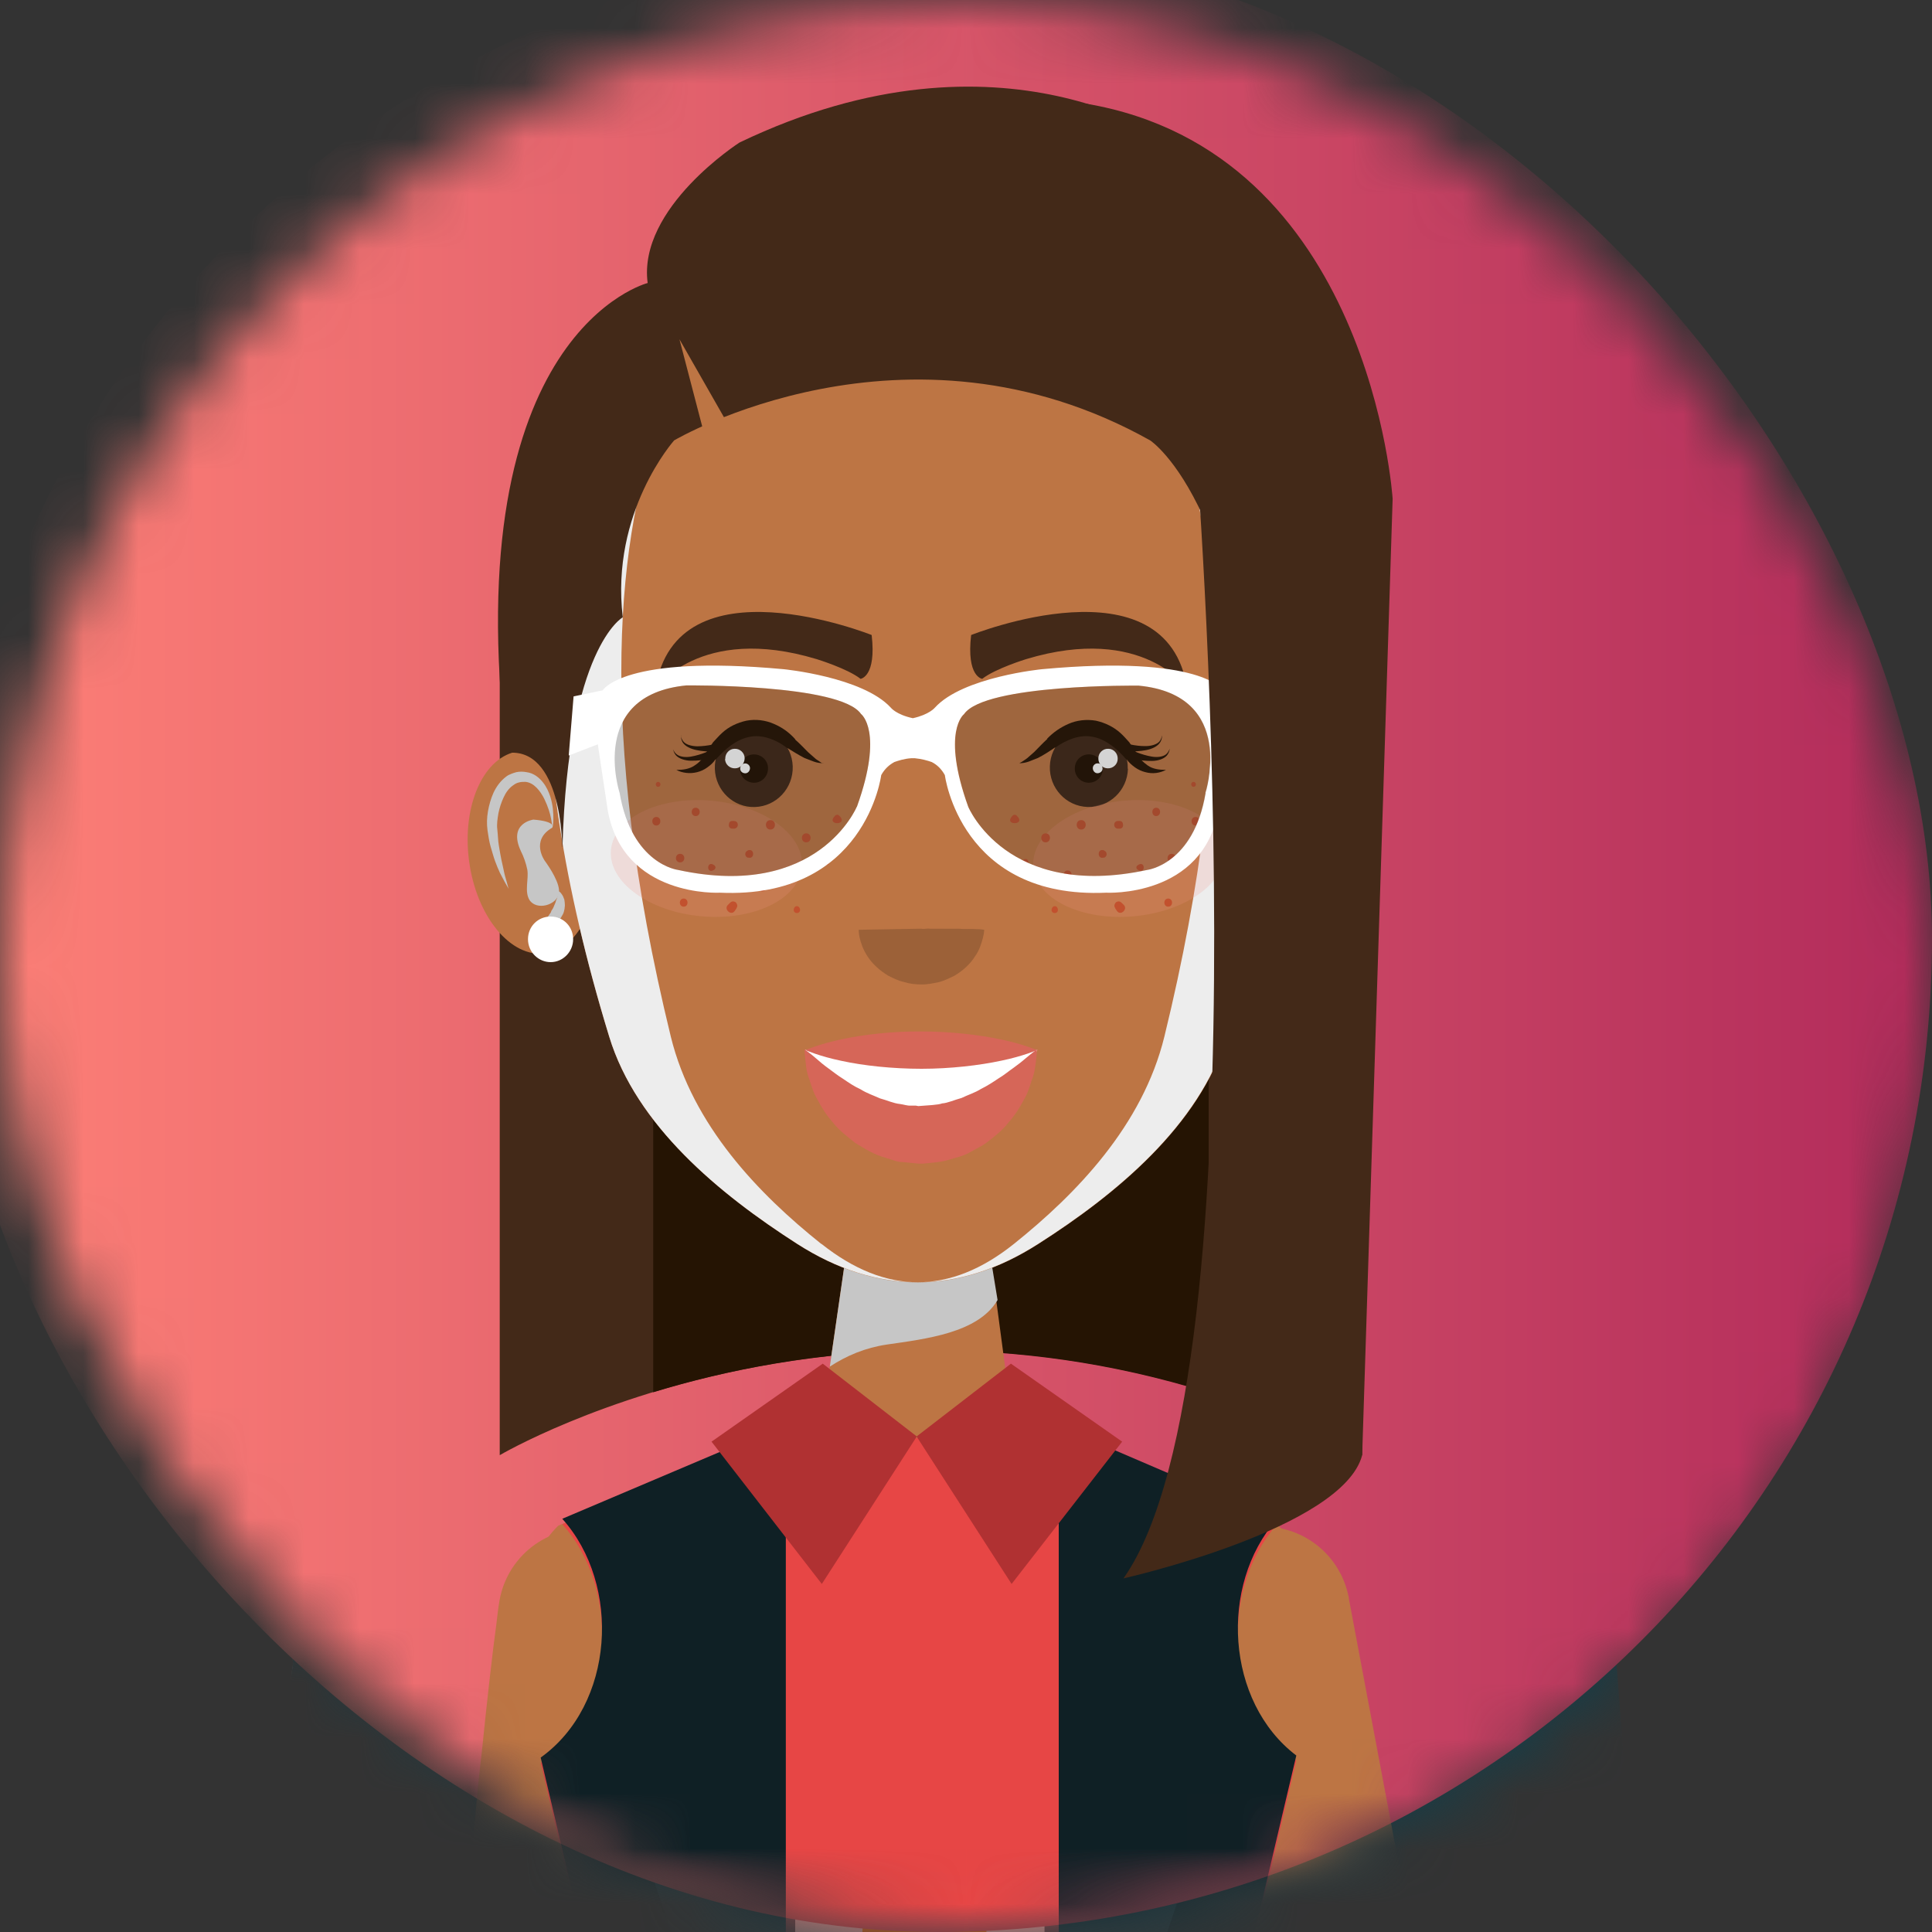 <svg width="35" height="35" viewBox="0 0 35 35" fill="none" xmlns="http://www.w3.org/2000/svg">
<rect x="0" y="0" width="35" height="35" fill="#333333" stroke="none"/>
<mask id="mask0_130_4758" style="mask-type:alpha" maskUnits="userSpaceOnUse" x="0" y="0" width="35" height="35">
<rect width="35" height="35" rx="17.5" fill="#EACE76"/>
</mask>
<defs>
<linearGradient id="paint0_linear_130_4758" x1="-1" y1="17.003" x2="35" y2="17.003" gradientUnits="userSpaceOnUse">
<stop stop-color="#FF8177"/>
<stop offset="1" stop-color="#B22B5B"/>
</linearGradient>
</defs>
<g mask="url(#mask0_130_4758)">
<path d="M18.619 21.256H14.881V24.918H18.619V21.256Z" fill="#FBC88C"/>
<g style="mix-blend-mode:multiply">
<path d="M15.214 23.901C16.235 23.006 17.765 23.249 18.619 22.097V21.256H14.881V24.306C14.971 24.153 15.079 24.018 15.214 23.901Z" fill="#C6C6C6"/>
</g>
<path d="M22.272 13.914C22.137 14.909 22.537 15.781 23.163 15.862C23.788 15.943 24.4 15.21 24.53 14.216C24.66 13.222 24.265 12.349 23.639 12.268C23.014 12.187 22.402 12.92 22.272 13.914Z" fill="#FBC88C"/>
<g style="mix-blend-mode:multiply">
<path d="M23.037 13.617C23.037 13.617 23.041 13.563 23.059 13.469C23.077 13.379 23.118 13.248 23.185 13.109C23.253 12.974 23.37 12.821 23.527 12.812C23.563 12.812 23.608 12.812 23.648 12.826C23.657 12.826 23.698 12.844 23.707 12.848C23.721 12.862 23.738 12.862 23.756 12.88C23.824 12.929 23.878 13.006 23.918 13.091C23.963 13.177 23.99 13.275 24.008 13.37C24.026 13.464 24.04 13.568 24.031 13.653C24.017 13.752 24.017 13.856 24.004 13.941C23.99 14.031 23.977 14.112 23.963 14.189C23.941 14.265 23.927 14.337 23.914 14.405C23.9 14.468 23.878 14.522 23.869 14.567C23.842 14.657 23.828 14.711 23.828 14.711C23.828 14.711 23.855 14.666 23.905 14.58C23.927 14.54 23.959 14.49 23.986 14.427C24.013 14.369 24.044 14.297 24.076 14.22C24.103 14.144 24.13 14.054 24.157 13.959C24.184 13.865 24.197 13.77 24.211 13.671C24.229 13.559 24.224 13.446 24.206 13.334C24.184 13.222 24.157 13.109 24.103 13.001C24.053 12.893 23.977 12.79 23.869 12.713C23.846 12.695 23.811 12.677 23.774 12.664C23.738 12.65 23.73 12.65 23.689 12.637C23.626 12.628 23.563 12.623 23.505 12.637C23.379 12.655 23.275 12.736 23.212 12.817C23.145 12.898 23.109 12.988 23.082 13.069C23.028 13.23 23.023 13.37 23.023 13.469C23.023 13.568 23.037 13.617 23.037 13.617Z" fill="#C6C6C6"/>
</g>
<g style="mix-blend-mode:multiply">
<path d="M23.037 13.617C23.037 13.617 22.974 13.514 23.378 13.478C23.378 13.478 23.837 13.537 23.599 14.036C23.549 14.144 23.505 14.252 23.486 14.369C23.459 14.535 23.545 14.756 23.446 14.904C23.316 15.098 22.951 14.994 22.915 14.778C22.888 14.612 23.082 14.324 23.167 14.207C23.167 14.207 23.437 13.842 23.037 13.613V13.617Z" fill="#C6C6C6"/>
</g>
<g style="mix-blend-mode:multiply">
<path d="M22.915 14.765C22.915 14.765 22.902 14.774 22.888 14.792C22.87 14.81 22.848 14.841 22.834 14.886C22.825 14.909 22.821 14.931 22.816 14.958C22.816 14.985 22.807 15.012 22.816 15.039C22.816 15.066 22.825 15.098 22.83 15.129C22.839 15.156 22.857 15.183 22.87 15.21C22.888 15.237 22.897 15.264 22.92 15.282C22.942 15.305 22.965 15.322 22.983 15.341C23.023 15.381 23.068 15.399 23.113 15.408C23.194 15.435 23.253 15.435 23.253 15.435C23.253 15.435 23.226 15.377 23.181 15.318C23.167 15.3 23.158 15.287 23.145 15.273C23.136 15.255 23.127 15.237 23.113 15.219C23.1 15.201 23.091 15.183 23.077 15.169C23.064 15.152 23.059 15.133 23.046 15.116C23.019 15.08 23.005 15.044 22.992 15.008C22.983 14.99 22.978 14.972 22.969 14.954C22.969 14.936 22.956 14.918 22.951 14.9C22.933 14.832 22.92 14.769 22.92 14.769L22.915 14.765Z" fill="#C6C6C6"/>
</g>
<path d="M11.228 13.914C11.358 14.909 10.963 15.781 10.337 15.862C9.716 15.943 9.1 15.21 8.97 14.216C8.839 13.222 9.235 12.349 9.86 12.268C10.486 12.187 11.098 12.92 11.228 13.914Z" fill="#FBC88C"/>
<g style="mix-blend-mode:multiply">
<path d="M10.463 13.617C10.463 13.617 10.463 13.563 10.441 13.469C10.423 13.379 10.382 13.248 10.315 13.109C10.247 12.974 10.13 12.821 9.973 12.812C9.937 12.812 9.892 12.812 9.851 12.826C9.842 12.826 9.802 12.844 9.788 12.848C9.775 12.862 9.761 12.862 9.743 12.88C9.676 12.929 9.617 13.006 9.581 13.091C9.541 13.177 9.509 13.275 9.491 13.37C9.473 13.464 9.46 13.568 9.469 13.653C9.478 13.752 9.478 13.856 9.496 13.941C9.509 14.031 9.527 14.112 9.541 14.189C9.559 14.265 9.577 14.337 9.59 14.405C9.604 14.468 9.622 14.522 9.635 14.567C9.658 14.657 9.671 14.711 9.671 14.711C9.671 14.711 9.644 14.666 9.595 14.58C9.572 14.54 9.541 14.49 9.514 14.427C9.487 14.369 9.455 14.297 9.424 14.22C9.393 14.144 9.37 14.054 9.343 13.959C9.316 13.865 9.307 13.77 9.289 13.671C9.271 13.559 9.276 13.446 9.294 13.334C9.312 13.222 9.343 13.109 9.397 13.001C9.446 12.893 9.523 12.79 9.631 12.713C9.653 12.695 9.689 12.677 9.721 12.664C9.757 12.65 9.766 12.65 9.806 12.637C9.869 12.628 9.932 12.623 9.995 12.637C10.121 12.655 10.225 12.736 10.288 12.817C10.355 12.898 10.391 12.988 10.418 13.069C10.472 13.23 10.472 13.37 10.472 13.469C10.472 13.568 10.459 13.617 10.459 13.617H10.463Z" fill="#C6C6C6"/>
</g>
<g style="mix-blend-mode:multiply">
<path d="M10.463 13.617C10.463 13.617 10.53 13.514 10.121 13.478C10.121 13.478 9.662 13.537 9.896 14.036C9.95 14.144 9.991 14.252 10.013 14.369C10.044 14.535 9.955 14.756 10.053 14.904C10.184 15.098 10.548 14.994 10.584 14.778C10.611 14.612 10.418 14.324 10.332 14.207C10.332 14.207 10.062 13.842 10.463 13.613V13.617Z" fill="#C6C6C6"/>
</g>
<g style="mix-blend-mode:multiply">
<path d="M10.585 14.765C10.585 14.765 10.598 14.774 10.616 14.792C10.634 14.81 10.656 14.841 10.67 14.886C10.683 14.909 10.683 14.931 10.688 14.958C10.688 14.985 10.697 15.012 10.688 15.039C10.683 15.066 10.679 15.098 10.67 15.129C10.661 15.156 10.643 15.183 10.63 15.21C10.611 15.237 10.602 15.264 10.58 15.282C10.562 15.305 10.535 15.322 10.517 15.341C10.476 15.381 10.431 15.399 10.386 15.408C10.306 15.435 10.247 15.435 10.247 15.435C10.247 15.435 10.274 15.377 10.319 15.318C10.328 15.3 10.341 15.287 10.355 15.273C10.364 15.255 10.373 15.237 10.386 15.219C10.4 15.201 10.409 15.183 10.422 15.169C10.441 15.152 10.441 15.133 10.454 15.116C10.481 15.08 10.495 15.044 10.508 15.008C10.517 14.99 10.526 14.972 10.53 14.954C10.53 14.936 10.549 14.918 10.549 14.9C10.571 14.832 10.58 14.769 10.58 14.769L10.585 14.765Z" fill="#C6C6C6"/>
</g>
<path d="M16.77 2.672C16.77 2.672 16.752 2.672 16.748 2.672C16.739 2.672 16.734 2.672 16.725 2.672C15.232 2.758 8.713 3.693 10.274 13.734L10.657 17.936C10.657 17.936 10.99 18.881 12.159 19.767C12.159 19.767 14.175 21.463 15.866 22.214C15.866 22.214 16.235 22.322 16.734 22.502V22.52C16.734 22.52 16.748 22.516 16.757 22.511C16.766 22.511 16.77 22.516 16.779 22.52V22.502C17.279 22.322 17.643 22.214 17.643 22.214C19.335 21.463 21.346 19.767 21.346 19.767C22.515 18.876 22.569 17.931 22.569 17.931L23.226 13.73C24.782 3.684 18.264 2.753 16.77 2.672Z" fill="#FBC88C"/>
<g style="mix-blend-mode:multiply">
<path d="M16.735 22.516V22.502C16.325 22.322 16.024 22.214 16.024 22.214C14.638 21.463 12.987 19.767 12.987 19.767C12.029 18.876 11.755 17.931 11.755 17.931L11.44 13.73C10.162 3.689 15.506 2.753 16.73 2.672C15.236 2.758 8.718 3.693 10.279 13.734L10.661 17.936C10.661 17.936 10.994 18.881 12.164 19.767C12.164 19.767 14.179 21.463 15.871 22.214C15.871 22.214 16.24 22.322 16.739 22.502V22.52L16.735 22.516Z" fill="#EDEDED"/>
<path d="M16.77 2.672C17.994 2.758 23.338 3.689 22.065 13.73L21.525 17.932C21.525 17.932 21.48 18.876 20.522 19.767C20.522 19.767 18.871 21.463 17.486 22.214C17.486 22.214 17.184 22.322 16.775 22.502V22.516V22.498C17.274 22.318 17.639 22.21 17.639 22.21C19.33 21.459 21.341 19.762 21.341 19.762C22.511 18.872 22.565 17.927 22.565 17.927L23.221 13.725C24.778 3.68 18.259 2.749 16.766 2.668L16.77 2.672Z" fill="#EDEDED"/>
</g>
<path d="M9.433 35.976H24.067L25.021 29.268C25.511 27.221 23.919 26.232 23.919 26.232L18.462 24.063H15.043L9.586 26.232C9.586 26.232 7.998 27.221 8.484 29.268L9.437 35.976H9.433Z" fill="#FBC88C"/>
<path d="M8.763 35.976H24.719L25.016 29.268C25.506 27.221 23.914 26.232 23.914 26.232L18.61 24.122L16.721 24.895L14.885 24.117L9.577 26.232C9.577 26.232 7.989 27.221 8.475 29.268L8.754 35.976H8.763Z" fill="white"/>
<path d="M4.458 35.975H9.163C9.541 33.632 10.315 28.148 9.586 26.245L6.284 27.644C5.182 28.319 5.308 30.15 5.308 30.15L4.453 35.975H4.458Z" fill="#AFDFF9"/>
<path d="M29.546 35.976L27.976 29.583C27.976 29.583 27.855 27.955 26.591 27.343L23.811 26.205C23.082 28.108 23.86 33.623 24.242 35.976H29.546Z" fill="#AFDFF9"/>
<path d="M22.677 3.869C24.742 6.748 23.811 12.299 23.811 12.299L23.343 13.608L23.176 14.783H22.852C22.852 14.783 23.487 10.918 22.25 9.785C22.25 9.785 22.151 6.505 20.702 6.267C20.702 6.267 18.111 5.862 16.721 6.024C15.79 6.01 14.436 5.97 12.874 6.456C11.507 6.847 11.268 9.785 11.268 9.785C10.031 10.918 10.666 14.783 10.666 14.783H10.342L10.171 13.608L9.703 12.421C9.703 12.421 9.069 6.748 10.931 4.008C10.931 4.008 12.173 2.015 16.208 1.894C16.208 1.894 19.753 2.263 18.471 0C18.471 0 20.491 0.369 20.491 2.078C20.491 2.078 21.836 2.078 21.593 0.49C21.593 0.49 23.82 2.056 22.677 3.869Z" fill="#432918"/>
<path d="M16.721 6.028C16.685 6.033 16.721 6.028 16.721 6.028V6.028Z" fill="#432918"/>
<path d="M4.458 35.975H9.163C9.541 33.632 10.315 28.148 9.586 26.245L6.284 27.644C5.182 28.319 5.308 30.15 5.308 30.15L4.453 35.975H4.458Z" fill="#163D47"/>
<path d="M29.726 35.975L29.294 30.262C29.294 30.262 29.173 28.319 27.909 27.707L23.806 26.209C23.077 28.112 23.855 33.627 24.238 35.98H29.722L29.726 35.975Z" fill="#163D47"/>
<path d="M17.922 35.975L17.467 27.347H16.019L15.573 35.975H17.922Z" fill="#F39200"/>
<path d="M15.16 25.026H18.34L17.485 27.347H16.019L15.16 25.026Z" fill="#B16D00"/>
<path d="M19.965 17.14C21.494 16.937 22.187 15.714 22.848 14.738H23.186L22.574 17.936C22.574 17.936 22.52 18.881 21.35 19.771C21.35 19.771 19.339 21.468 17.648 22.219C17.648 22.219 17.279 22.327 16.784 22.507V22.525C16.784 22.525 16.77 22.52 16.761 22.516C16.752 22.516 16.748 22.52 16.739 22.525V22.507C16.24 22.327 15.871 22.219 15.871 22.219C14.179 21.468 12.164 19.771 12.164 19.771C10.994 18.881 10.661 17.941 10.661 17.941L10.337 14.742H10.657C10.981 15.291 12.546 17.063 13.783 17.108C13.783 17.108 15.767 17.023 16.824 17.797C16.824 17.797 17.783 17.081 19.965 17.144V17.14Z" fill="#432918"/>
<path d="M15.776 16.191C15.776 16.191 15.808 16.191 15.862 16.204C15.915 16.218 15.996 16.213 16.087 16.222C16.181 16.231 16.284 16.254 16.401 16.249C16.518 16.249 16.644 16.249 16.766 16.249C16.892 16.263 17.013 16.263 17.13 16.249C17.247 16.24 17.355 16.231 17.45 16.222C17.639 16.213 17.765 16.213 17.765 16.213L17.787 16.317C17.787 16.317 17.787 16.335 17.773 16.366C17.765 16.398 17.756 16.456 17.733 16.506C17.692 16.613 17.634 16.753 17.54 16.875C17.45 17.009 17.333 17.122 17.198 17.203C17.13 17.243 17.058 17.284 16.986 17.302C16.91 17.32 16.833 17.324 16.757 17.324C16.68 17.32 16.604 17.315 16.527 17.293C16.451 17.275 16.379 17.243 16.311 17.212C16.177 17.14 16.037 17.014 15.951 16.879C15.857 16.758 15.803 16.613 15.776 16.501C15.758 16.452 15.754 16.389 15.745 16.357C15.74 16.321 15.736 16.303 15.736 16.303L15.763 16.2L15.776 16.191Z" fill="#D7AD7A"/>
<path d="M19.964 12.938C19.964 13.285 19.686 13.559 19.339 13.559C18.993 13.559 18.718 13.28 18.718 12.938C18.718 12.596 18.997 12.317 19.339 12.317C19.681 12.317 19.964 12.596 19.964 12.938Z" fill="#502A0C"/>
<path d="M19.627 12.938C19.627 13.096 19.501 13.226 19.339 13.226C19.177 13.226 19.052 13.096 19.052 12.938C19.052 12.781 19.182 12.65 19.339 12.65C19.497 12.65 19.627 12.781 19.627 12.938Z" fill="#281000"/>
<path d="M19.852 12.767C19.852 12.893 19.749 12.992 19.627 12.992C19.506 12.992 19.402 12.889 19.402 12.767C19.402 12.646 19.501 12.542 19.627 12.542C19.753 12.542 19.852 12.641 19.852 12.767Z" fill="white"/>
<path d="M19.393 12.614C19.393 12.691 19.335 12.749 19.258 12.749C19.182 12.749 19.123 12.691 19.123 12.614C19.123 12.538 19.182 12.479 19.258 12.479C19.335 12.479 19.393 12.538 19.393 12.614Z" fill="white"/>
<path d="M17.976 10.716C17.976 10.716 21.197 10.185 21.48 11.737C21.48 11.737 20.626 11.368 19.402 11.409L17.854 11.489C17.854 11.489 17.692 10.959 17.976 10.716Z" fill="#432918"/>
<path d="M13.54 12.938C13.54 13.285 13.819 13.559 14.161 13.559C14.503 13.559 14.786 13.28 14.786 12.938C14.786 12.596 14.508 12.317 14.161 12.317C13.815 12.317 13.54 12.596 13.54 12.938Z" fill="#502A0C"/>
<path d="M13.878 12.938C13.878 13.096 14.008 13.226 14.166 13.226C14.323 13.226 14.454 13.096 14.454 12.938C14.454 12.781 14.323 12.65 14.166 12.65C14.008 12.65 13.878 12.781 13.878 12.938Z" fill="#281000"/>
<path d="M13.648 12.767C13.648 12.893 13.747 12.992 13.873 12.992C13.999 12.992 14.098 12.889 14.098 12.767C14.098 12.646 13.999 12.542 13.873 12.542C13.747 12.542 13.648 12.641 13.648 12.767Z" fill="white"/>
<path d="M14.107 12.614C14.107 12.691 14.165 12.749 14.242 12.749C14.318 12.749 14.377 12.691 14.377 12.614C14.377 12.538 14.318 12.479 14.242 12.479C14.165 12.479 14.107 12.538 14.107 12.614Z" fill="white"/>
<path d="M15.524 10.716C15.524 10.716 12.303 10.185 12.02 11.737C12.02 11.737 12.874 11.368 14.098 11.409L15.65 11.489C15.65 11.489 15.812 10.959 15.529 10.716H15.524Z" fill="#432918"/>
<path d="M18.759 18.291C16.752 18.409 16.069 18.291 14.751 18.319C14.751 18.319 16.474 20.712 18.759 18.291Z" fill="white"/>
<path d="M18.642 18.332L17.76 18.418C17.427 18.458 17.09 18.462 16.752 18.485C16.415 18.503 16.082 18.503 15.745 18.512L14.75 18.552L14.939 18.179C14.989 18.238 15.056 18.305 15.119 18.368C15.182 18.431 15.254 18.489 15.322 18.543C15.461 18.651 15.614 18.75 15.772 18.827C15.925 18.908 16.087 18.966 16.248 19.007C16.41 19.047 16.572 19.074 16.739 19.074C17.072 19.088 17.414 18.998 17.751 18.849C17.918 18.777 18.084 18.683 18.25 18.588C18.385 18.512 18.516 18.418 18.646 18.332H18.642ZM18.777 18.309C18.673 18.48 18.547 18.638 18.417 18.795C18.277 18.944 18.129 19.088 17.958 19.209C17.62 19.457 17.207 19.632 16.757 19.668C16.532 19.682 16.307 19.664 16.091 19.605C15.875 19.547 15.673 19.452 15.488 19.34C15.304 19.223 15.137 19.088 14.984 18.944C14.908 18.872 14.836 18.795 14.764 18.714C14.692 18.633 14.629 18.557 14.562 18.458L14.548 18.44C14.476 18.337 14.503 18.192 14.607 18.121C14.651 18.089 14.701 18.08 14.746 18.08L15.758 18.13C16.091 18.152 16.428 18.179 16.757 18.192C17.09 18.21 17.418 18.242 17.756 18.242L18.759 18.26C18.759 18.26 18.79 18.273 18.786 18.291C18.786 18.296 18.786 18.3 18.786 18.305L18.777 18.309Z" fill="#D7AD7A"/>
<path d="M16.145 19.862C16.145 19.862 16.752 20.041 17.36 19.862C17.36 19.862 16.725 20.617 16.145 19.862Z" fill="#D7AD7A"/>
<path d="M8.493 35.975H14.404V24.32L9.586 26.232C9.586 26.232 7.998 27.221 8.484 29.268L8.493 35.975Z" fill="#163D47"/>
<path d="M25.012 35.975L25.021 29.268C25.511 27.221 23.919 26.232 23.919 26.232L18.925 24.248V35.971H25.007L25.012 35.975Z" fill="#163D47"/>
<path d="M11.588 33.303L12.488 35.975H14.4V24.32L9.262 26.151L13.117 31.895L11.588 33.303Z" fill="#22515E"/>
<path d="M20.819 35.975L21.741 33.231L20.212 31.828L24.062 26.078L18.925 24.252V35.975H20.819Z" fill="#22515E"/>
<path d="M16.757 24.9L18.619 23.474L20.819 25.003L18.637 27.784L16.757 24.9Z" fill="#D6EEFD"/>
<path d="M16.726 24.9L14.858 23.474L12.659 25.003L14.845 27.784L16.726 24.9Z" fill="#D6EEFD"/>
<rect x="-1" y="-1" width="36" height="36" rx="18" fill="url(#paint0_linear_130_4758)"/>
<mask id="mask1_130_4758" style="mask-type:alpha" maskUnits="userSpaceOnUse" x="-1" y="-1" width="36" height="36">
<rect x="-1" y="-1" width="36" height="36" rx="18" fill="#EACE76"/>
</mask>
<g mask="url(#mask1_130_4758)">
<path d="M24.677 26.362V10.931H9.053V26.362C9.053 26.362 16.291 22.082 24.677 26.362Z" fill="#432918"/>
<path d="M16.742 24.464C16.782 24.464 16.827 24.464 16.867 24.464C18.41 24.464 20.107 24.672 21.896 25.23V10.931H11.834V25.222C13.127 24.827 14.808 24.481 16.742 24.464Z" fill="#251403"/>
<path d="M22.65 35H25.571L24.435 28.956V28.936C24.427 28.916 24.423 28.891 24.419 28.871C24.217 28.024 23.375 27.498 22.533 27.702C21.695 27.906 21.175 28.757 21.376 29.604L22.65 35Z" fill="#BD7544"/>
<path d="M11.415 35C11.463 34.653 11.507 34.315 11.547 33.994C11.902 31.285 12.136 29.481 12.136 29.481C12.249 28.614 11.644 27.823 10.79 27.709C9.932 27.596 9.15 28.206 9.037 29.07L9.029 29.123C9.029 29.123 9.013 29.237 8.989 29.448C8.96 29.66 8.92 29.97 8.876 30.365C8.831 30.76 8.779 31.241 8.723 31.79C8.654 32.34 8.606 32.963 8.545 33.643C8.505 34.071 8.469 34.523 8.428 34.991H11.415V35Z" fill="#BD7544"/>
<path d="M18.483 26.822H14.731L15.324 22.741H17.939L18.483 26.822Z" fill="#BD7544"/>
<g style="mix-blend-mode:multiply">
<path d="M16.065 24.358C16.766 24.256 17.721 24.15 18.072 23.551L17.939 22.741H15.324L15.033 24.757C15.34 24.557 15.678 24.415 16.065 24.358Z" fill="#C6C6C6"/>
</g>
<path d="M10.52 35H22.759L23.5 31.848C24.544 28.806 23.158 27.637 23.158 27.637L18.378 25.621H14.896L10.117 27.637C10.117 27.637 8.735 28.806 9.779 31.848L10.52 35Z" fill="#BD7544"/>
<path d="M22.755 35L23.484 31.896C22.203 30.923 22.086 28.809 23.125 27.628L18.862 25.796L16.621 26.052L14.344 25.849L10.186 27.612C11.261 28.809 11.133 30.98 9.795 31.937L10.516 35.004H22.759L22.755 35Z" fill="#E74645"/>
<path d="M22.606 15.288C22.473 16.298 22.876 17.186 23.504 17.271C24.133 17.357 24.754 16.603 24.883 15.593C25.015 14.583 24.613 13.695 23.984 13.61C23.355 13.524 22.739 14.278 22.606 15.288Z" fill="#BD7544"/>
<g style="mix-blend-mode:multiply">
<path d="M23.375 14.986C23.375 14.986 23.38 14.929 23.4 14.836C23.416 14.742 23.46 14.612 23.525 14.469C23.593 14.335 23.71 14.176 23.867 14.164C23.907 14.164 23.948 14.164 23.988 14.176C23.996 14.176 24.036 14.192 24.049 14.2C24.061 14.213 24.077 14.217 24.093 14.233C24.161 14.282 24.218 14.359 24.258 14.449C24.302 14.534 24.331 14.636 24.351 14.734C24.367 14.832 24.383 14.934 24.375 15.023C24.363 15.125 24.363 15.227 24.347 15.316C24.331 15.406 24.319 15.492 24.306 15.569C24.286 15.65 24.27 15.724 24.258 15.789C24.246 15.854 24.226 15.911 24.214 15.956C24.189 16.049 24.173 16.102 24.173 16.102C24.173 16.102 24.202 16.053 24.25 15.968C24.27 15.923 24.302 15.874 24.331 15.813C24.359 15.752 24.387 15.679 24.419 15.601C24.447 15.524 24.472 15.43 24.5 15.337C24.528 15.239 24.54 15.145 24.556 15.043C24.572 14.925 24.568 14.815 24.548 14.697C24.528 14.583 24.496 14.469 24.447 14.359C24.395 14.249 24.319 14.143 24.214 14.066C24.189 14.046 24.153 14.029 24.121 14.017C24.085 14.005 24.077 14.001 24.032 13.989C23.972 13.976 23.907 13.976 23.843 13.989C23.714 14.005 23.613 14.091 23.549 14.172C23.48 14.258 23.444 14.347 23.416 14.428C23.363 14.595 23.359 14.738 23.359 14.836C23.359 14.934 23.375 14.991 23.375 14.991V14.986Z" fill="#C6C6C6"/>
</g>
<g style="mix-blend-mode:multiply">
<path d="M23.375 14.986C23.375 14.986 23.311 14.88 23.722 14.848C23.722 14.848 24.185 14.909 23.948 15.418C23.895 15.524 23.855 15.638 23.831 15.756C23.799 15.927 23.887 16.151 23.786 16.306C23.657 16.501 23.291 16.399 23.255 16.179C23.226 16.012 23.42 15.719 23.508 15.597C23.508 15.597 23.778 15.226 23.375 14.994V14.986Z" fill="#C6C6C6"/>
</g>
<g style="mix-blend-mode:multiply">
<path d="M23.254 16.151C23.254 16.151 23.242 16.159 23.226 16.179C23.206 16.2 23.186 16.232 23.174 16.273C23.162 16.293 23.162 16.318 23.158 16.346C23.154 16.375 23.15 16.403 23.158 16.432C23.162 16.46 23.166 16.493 23.174 16.521C23.182 16.55 23.198 16.578 23.21 16.603C23.226 16.627 23.238 16.66 23.262 16.676C23.283 16.697 23.307 16.717 23.327 16.733C23.371 16.774 23.416 16.794 23.456 16.802C23.541 16.831 23.597 16.827 23.597 16.827C23.597 16.827 23.569 16.766 23.524 16.705C23.512 16.688 23.5 16.672 23.484 16.66C23.472 16.64 23.464 16.619 23.452 16.603C23.44 16.587 23.428 16.566 23.416 16.55C23.399 16.534 23.395 16.513 23.383 16.493C23.359 16.46 23.343 16.42 23.327 16.383C23.319 16.367 23.311 16.346 23.307 16.33C23.307 16.314 23.291 16.293 23.291 16.277C23.271 16.208 23.259 16.147 23.259 16.147L23.254 16.151Z" fill="#C6C6C6"/>
</g>
<path d="M10.778 15.288C10.911 16.298 10.508 17.186 9.88 17.271C9.251 17.357 8.63 16.603 8.497 15.593C8.364 14.583 8.767 13.695 9.396 13.61C10.025 13.524 10.641 14.278 10.774 15.288H10.778Z" fill="#BD7544"/>
<g style="mix-blend-mode:multiply">
<path d="M10.008 14.986C10.008 14.986 10 14.929 9.984 14.836C9.968 14.742 9.928 14.612 9.859 14.469C9.791 14.335 9.674 14.176 9.517 14.164C9.476 14.164 9.436 14.164 9.396 14.176C9.388 14.176 9.348 14.192 9.335 14.2C9.319 14.213 9.307 14.217 9.287 14.233C9.219 14.282 9.162 14.359 9.122 14.449C9.082 14.534 9.049 14.636 9.029 14.734C9.013 14.832 8.997 14.934 9.009 15.023C9.021 15.125 9.021 15.227 9.037 15.316C9.053 15.406 9.065 15.492 9.082 15.569C9.102 15.65 9.114 15.724 9.13 15.789C9.142 15.854 9.162 15.911 9.174 15.956C9.198 16.049 9.215 16.102 9.215 16.102C9.215 16.102 9.186 16.053 9.138 15.968C9.118 15.923 9.086 15.874 9.057 15.813C9.029 15.752 8.997 15.679 8.969 15.601C8.941 15.524 8.916 15.43 8.888 15.337C8.86 15.239 8.848 15.145 8.832 15.043C8.816 14.925 8.82 14.815 8.84 14.697C8.86 14.583 8.892 14.469 8.941 14.359C8.993 14.249 9.069 14.143 9.174 14.066C9.198 14.046 9.235 14.029 9.267 14.017C9.299 14.005 9.311 14.001 9.352 13.989C9.412 13.976 9.476 13.976 9.541 13.989C9.67 14.005 9.771 14.091 9.835 14.172C9.904 14.258 9.94 14.347 9.968 14.428C10.021 14.595 10.025 14.738 10.025 14.836C10.025 14.934 10.008 14.991 10.008 14.991V14.986Z" fill="#C6C6C6"/>
</g>
<g style="mix-blend-mode:multiply">
<path d="M10.008 14.986C10.008 14.986 10.073 14.88 9.662 14.848C9.662 14.848 9.198 14.909 9.436 15.418C9.489 15.524 9.529 15.638 9.553 15.756C9.581 15.927 9.497 16.151 9.593 16.306C9.722 16.501 10.093 16.399 10.125 16.179C10.154 16.012 9.96 15.719 9.871 15.597C9.871 15.597 9.601 15.226 10.005 14.994L10.008 14.986Z" fill="#C6C6C6"/>
</g>
<g style="mix-blend-mode:multiply">
<path d="M10.129 16.151C10.129 16.151 10.146 16.159 10.162 16.179C10.178 16.2 10.202 16.232 10.214 16.273C10.226 16.293 10.226 16.318 10.23 16.346C10.23 16.375 10.238 16.403 10.23 16.432C10.23 16.46 10.222 16.493 10.214 16.521C10.206 16.55 10.19 16.578 10.174 16.603C10.158 16.627 10.146 16.66 10.121 16.676C10.101 16.697 10.077 16.717 10.057 16.733C10.017 16.774 9.968 16.794 9.928 16.802C9.847 16.831 9.787 16.827 9.787 16.827C9.787 16.827 9.815 16.766 9.859 16.705C9.871 16.688 9.88 16.672 9.896 16.66C9.908 16.64 9.916 16.619 9.928 16.603C9.94 16.587 9.952 16.566 9.964 16.55C9.98 16.534 9.984 16.513 9.992 16.493C10.021 16.46 10.033 16.42 10.049 16.383C10.057 16.367 10.065 16.346 10.069 16.33C10.069 16.314 10.085 16.293 10.089 16.277C10.109 16.208 10.121 16.147 10.121 16.147L10.129 16.151Z" fill="#C6C6C6"/>
</g>
<path d="M20.075 4.789C20.075 4.789 18.592 4.121 16.617 4.109C14.655 4.117 13.176 4.789 13.176 4.789C13.176 4.789 7.582 7.501 11.036 18.779C11.527 20.392 13.031 21.63 14.441 22.534C15.896 23.466 17.363 23.462 18.813 22.534C20.224 21.634 21.727 20.392 22.223 18.779C25.668 7.501 20.075 4.789 20.075 4.789Z" fill="#BD7544"/>
<g style="mix-blend-mode:multiply">
<path d="M20.075 4.788C20.075 4.788 18.596 4.12 16.621 4.108C18.197 4.12 19.381 4.788 19.381 4.788C19.381 4.788 23.851 7.501 21.094 18.778C20.699 20.391 19.498 21.629 18.37 22.533C17.79 22.997 17.209 23.229 16.625 23.229C17.355 23.229 18.084 22.997 18.809 22.533C20.22 21.633 21.723 20.391 22.218 18.778C25.668 7.501 20.075 4.788 20.075 4.788Z" fill="#EDEDED"/>
<path d="M14.876 22.533C13.748 21.633 12.547 20.391 12.152 18.778C9.4 7.501 13.865 4.788 13.865 4.788C13.865 4.788 15.05 4.12 16.617 4.108C14.655 4.116 13.176 4.788 13.176 4.788C13.176 4.788 7.582 7.501 11.036 18.778C11.527 20.391 13.031 21.629 14.441 22.533C15.166 22.997 15.9 23.229 16.629 23.229C16.045 23.229 15.465 22.997 14.88 22.533H14.876Z" fill="#EDEDED"/>
</g>
<path d="M15.557 16.844L16.69 16.824C16.742 16.836 16.79 16.816 16.843 16.824C16.895 16.824 16.948 16.824 17.004 16.824C17.117 16.824 17.238 16.828 17.358 16.824C17.479 16.836 17.592 16.824 17.681 16.832C17.77 16.832 17.83 16.844 17.83 16.844C17.83 16.844 17.83 16.901 17.806 16.991C17.782 17.08 17.749 17.207 17.661 17.329C17.58 17.459 17.451 17.581 17.286 17.679C17.197 17.72 17.105 17.769 17.004 17.793C16.903 17.813 16.794 17.838 16.69 17.834C16.581 17.834 16.476 17.822 16.375 17.789C16.274 17.769 16.182 17.72 16.097 17.679C15.932 17.581 15.799 17.455 15.718 17.329C15.634 17.203 15.594 17.076 15.573 16.987C15.553 16.897 15.557 16.836 15.557 16.836V16.844Z" fill="#9C6138"/>
<path d="M12.95 13.928C12.962 14.323 13.289 14.633 13.675 14.62C14.066 14.608 14.373 14.278 14.361 13.883C14.348 13.488 14.022 13.179 13.631 13.195C13.244 13.207 12.938 13.537 12.95 13.928Z" fill="#402716"/>
<path d="M13.405 13.932C13.405 14.074 13.526 14.184 13.667 14.18C13.808 14.176 13.917 14.058 13.913 13.915C13.913 13.773 13.792 13.663 13.651 13.667C13.51 13.671 13.397 13.789 13.405 13.932Z" fill="#200F00"/>
<path d="M14.917 13.826C14.86 13.826 14.8 13.818 14.743 13.797L14.574 13.732C14.469 13.679 14.369 13.614 14.268 13.553H14.26C14.163 13.475 14.042 13.41 13.925 13.373C13.808 13.337 13.692 13.325 13.579 13.349C13.466 13.37 13.357 13.422 13.252 13.496C13.148 13.569 13.055 13.663 12.962 13.764V13.756C12.918 13.822 12.87 13.862 12.813 13.903C12.757 13.944 12.696 13.972 12.628 13.989C12.499 14.021 12.362 14.005 12.253 13.948C12.374 13.948 12.491 13.931 12.579 13.87C12.624 13.842 12.664 13.809 12.7 13.769C12.732 13.732 12.765 13.683 12.785 13.646L12.789 13.638L12.918 13.447C12.974 13.39 13.023 13.329 13.083 13.276C13.2 13.166 13.357 13.092 13.522 13.056C13.692 13.023 13.869 13.048 14.018 13.113C14.171 13.178 14.296 13.268 14.409 13.394H14.401C14.481 13.463 14.558 13.545 14.639 13.626L14.764 13.736C14.784 13.756 14.808 13.769 14.832 13.785C14.856 13.801 14.88 13.822 14.909 13.83L14.917 13.826Z" fill="#241201"/>
<path d="M12.942 13.724C12.942 13.724 12.736 13.785 12.519 13.781C12.414 13.781 12.297 13.744 12.245 13.683C12.192 13.618 12.196 13.561 12.192 13.565C12.192 13.565 12.204 13.622 12.261 13.667C12.317 13.711 12.418 13.724 12.515 13.707C12.708 13.675 12.889 13.585 12.889 13.585L12.942 13.728V13.724Z" fill="#241201"/>
<path d="M13.043 13.606C13.043 13.606 12.829 13.634 12.62 13.589C12.515 13.569 12.41 13.52 12.366 13.447C12.325 13.373 12.342 13.316 12.334 13.32C12.334 13.32 12.334 13.377 12.382 13.435C12.43 13.492 12.527 13.516 12.628 13.52C12.825 13.52 13.014 13.463 13.014 13.463L13.043 13.61V13.606Z" fill="#241201"/>
<path d="M13.135 13.748C13.135 13.846 13.22 13.923 13.317 13.919C13.413 13.919 13.49 13.834 13.49 13.736C13.49 13.638 13.405 13.561 13.309 13.565C13.212 13.565 13.135 13.65 13.139 13.748H13.135Z" fill="white"/>
<path d="M13.409 13.924C13.409 13.972 13.45 14.009 13.502 14.009C13.55 14.009 13.587 13.964 13.587 13.915C13.587 13.867 13.542 13.826 13.494 13.83C13.446 13.834 13.409 13.871 13.409 13.924Z" fill="white"/>
<path d="M11.87 12.482C11.87 12.482 12.672 11.301 14.792 11.94C14.792 11.94 15.352 12.111 15.59 12.298C15.59 12.298 15.88 12.262 15.791 11.504C15.791 11.504 12.241 10.083 11.874 12.482H11.87Z" fill="#432918"/>
<path d="M20.434 13.927C20.422 14.322 20.095 14.631 19.704 14.619C19.313 14.607 19.007 14.277 19.019 13.882C19.031 13.487 19.358 13.177 19.744 13.194C20.135 13.206 20.442 13.536 20.43 13.927H20.434Z" fill="#402716"/>
<path d="M19.978 13.931C19.978 14.074 19.857 14.184 19.716 14.18C19.575 14.175 19.466 14.057 19.471 13.915C19.475 13.772 19.591 13.662 19.733 13.666C19.873 13.67 19.982 13.789 19.978 13.931Z" fill="#200F00"/>
<path d="M18.467 13.825C18.495 13.813 18.52 13.797 18.544 13.78C18.568 13.764 18.588 13.752 18.612 13.732L18.737 13.622C18.818 13.54 18.894 13.459 18.975 13.385H18.967C19.08 13.267 19.209 13.178 19.358 13.113C19.507 13.047 19.684 13.027 19.853 13.056C20.019 13.092 20.176 13.17 20.293 13.275C20.353 13.328 20.405 13.389 20.458 13.447L20.587 13.638V13.646H20.591C20.607 13.683 20.639 13.732 20.675 13.768C20.712 13.805 20.752 13.838 20.796 13.87C20.885 13.931 20.998 13.947 21.123 13.947C21.014 14.005 20.881 14.025 20.748 13.988C20.684 13.972 20.619 13.943 20.563 13.903C20.506 13.862 20.458 13.821 20.41 13.756V13.764C20.321 13.662 20.228 13.569 20.123 13.495C20.019 13.422 19.914 13.369 19.797 13.349C19.684 13.324 19.567 13.337 19.45 13.373C19.334 13.41 19.213 13.475 19.116 13.544H19.108C19.007 13.614 18.906 13.679 18.802 13.732L18.636 13.797C18.58 13.817 18.515 13.829 18.463 13.825H18.467Z" fill="#241201"/>
<path d="M20.494 13.585C20.494 13.585 20.671 13.675 20.869 13.707C20.965 13.723 21.066 13.711 21.123 13.666C21.179 13.618 21.187 13.561 21.191 13.565C21.187 13.565 21.191 13.622 21.139 13.687C21.082 13.752 20.97 13.785 20.865 13.785C20.651 13.789 20.442 13.728 20.442 13.728L20.494 13.585Z" fill="#241201"/>
<path d="M20.369 13.459C20.369 13.459 20.559 13.52 20.756 13.516C20.853 13.516 20.953 13.488 21.002 13.435C21.05 13.378 21.046 13.321 21.05 13.321C21.046 13.321 21.062 13.373 21.018 13.447C20.974 13.52 20.869 13.569 20.764 13.589C20.55 13.63 20.337 13.606 20.337 13.606L20.365 13.459H20.369Z" fill="#241201"/>
<path d="M20.248 13.748C20.248 13.846 20.164 13.923 20.067 13.919C19.97 13.919 19.894 13.833 19.898 13.736C19.898 13.638 19.982 13.56 20.079 13.565C20.176 13.565 20.252 13.65 20.248 13.748Z" fill="white"/>
<path d="M19.974 13.923C19.974 13.972 19.93 14.008 19.881 14.008C19.833 14.008 19.797 13.963 19.797 13.915C19.797 13.866 19.841 13.825 19.89 13.829C19.938 13.829 19.974 13.87 19.974 13.923Z" fill="white"/>
<path d="M21.514 12.482C21.514 12.482 20.712 11.301 18.592 11.94C18.592 11.94 18.032 12.111 17.794 12.298C17.794 12.298 17.504 12.262 17.593 11.504C17.593 11.504 21.143 10.083 21.509 12.482H21.514Z" fill="#432918"/>
<path opacity="0.2" d="M22.178 15.398C22.126 14.819 21.312 14.42 20.357 14.506C19.402 14.591 18.668 15.129 18.721 15.707C18.769 16.286 19.587 16.685 20.542 16.599C21.497 16.514 22.231 15.976 22.178 15.398Z" fill="#F29487"/>
<path opacity="0.2" d="M12.894 14.506C11.938 14.42 11.12 14.819 11.068 15.398C11.016 15.976 11.753 16.514 12.704 16.599C13.659 16.685 14.477 16.286 14.526 15.707C14.578 15.129 13.845 14.591 12.889 14.506H12.894Z" fill="#F29487"/>
<path d="M23.819 17.015C23.819 17.243 23.633 17.43 23.412 17.43C23.19 17.43 23 17.247 23 17.015C23 16.783 23.182 16.604 23.412 16.604C23.641 16.604 23.819 16.787 23.819 17.015Z" fill="white"/>
<path d="M10.383 17.015C10.383 17.243 10.198 17.43 9.976 17.43C9.754 17.43 9.565 17.247 9.565 17.015C9.565 16.783 9.746 16.604 9.976 16.604C10.206 16.604 10.383 16.787 10.383 17.015Z" fill="white"/>
<path d="M14.586 19.019C15.021 19.947 15.799 20.57 16.689 20.57C17.58 20.57 18.358 19.947 18.793 19.019H14.586Z" fill="white"/>
<path d="M14.586 19.019C14.586 19.019 14.667 19.072 14.788 19.178C14.848 19.231 14.925 19.296 15.005 19.353C15.09 19.414 15.17 19.48 15.275 19.545C15.376 19.614 15.477 19.683 15.594 19.736C15.702 19.805 15.827 19.846 15.944 19.899C16.069 19.932 16.186 19.989 16.311 20.001C16.375 20.009 16.432 20.033 16.496 20.029H16.589L16.637 20.038H16.661H16.674H16.677C16.677 20.038 16.722 20.038 16.633 20.038C16.802 20.025 17 20.017 17.068 19.989C17.161 19.985 17.298 19.923 17.419 19.891C17.536 19.834 17.661 19.797 17.77 19.728C17.887 19.671 17.991 19.602 18.088 19.537C18.193 19.475 18.277 19.402 18.366 19.341C18.451 19.28 18.523 19.223 18.584 19.17C18.704 19.068 18.785 19.011 18.785 19.011C18.785 19.011 18.785 19.105 18.761 19.272C18.749 19.357 18.737 19.459 18.692 19.565C18.656 19.675 18.62 19.809 18.543 19.932C18.475 20.062 18.39 20.2 18.273 20.331C18.169 20.469 18.02 20.587 17.866 20.705C17.786 20.762 17.693 20.807 17.604 20.856C17.52 20.909 17.411 20.95 17.298 20.978C17.044 21.064 16.895 21.06 16.722 21.08H16.674H16.669H16.657H16.637L16.597 21.076L16.516 21.068L16.355 21.052C16.246 21.052 16.146 21.003 16.045 20.974C15.839 20.921 15.662 20.807 15.493 20.705C15.34 20.583 15.191 20.469 15.086 20.331C14.969 20.2 14.884 20.062 14.816 19.932C14.739 19.809 14.699 19.667 14.663 19.557C14.618 19.447 14.606 19.349 14.598 19.268C14.578 19.105 14.574 19.007 14.574 19.007L14.586 19.019Z" fill="#D66658"/>
<path d="M18.797 19.02C18.797 19.02 18.535 19.134 18.14 19.215C17.745 19.3 17.218 19.362 16.694 19.362C16.166 19.362 15.642 19.305 15.247 19.219C14.852 19.138 14.59 19.023 14.59 19.023C14.59 19.023 14.852 18.91 15.247 18.828C15.642 18.742 16.17 18.681 16.694 18.686C17.222 18.686 17.745 18.747 18.14 18.832C18.535 18.914 18.797 19.028 18.797 19.028V19.02Z" fill="#D66658"/>
<path d="M10.186 15.345C10.186 15.345 10.186 13.505 9.174 13.643C8.263 6.007 11.733 5.127 11.733 5.127C11.552 3.763 13.397 2.582 13.397 2.582C18.193 0.281 21.304 2.622 21.304 2.622C26.466 6.1 24.35 13.639 24.35 13.639C22.96 13.395 22.859 15.341 22.859 15.341C22.726 9.208 20.836 7.978 20.836 7.978C16.408 5.498 12.213 7.978 12.213 7.978C12.213 7.978 11.056 9.273 11.282 11.183C11.282 11.183 10.29 11.729 10.19 15.341L10.186 15.345Z" fill="#432918"/>
<path d="M12.797 8.015L12.309 6.146L13.264 7.819L12.797 8.015Z" fill="#BD7544"/>
<path d="M18.942 15.097C18.838 15.097 18.838 15.26 18.942 15.26C19.047 15.26 19.047 15.097 18.942 15.097Z" fill="#C2512E"/>
<path d="M19.587 14.857C19.478 14.857 19.478 15.028 19.587 15.028C19.696 15.028 19.696 14.857 19.587 14.857Z" fill="#C2512E"/>
<path d="M20.945 14.633C20.853 14.633 20.853 14.784 20.945 14.784C21.038 14.784 21.042 14.633 20.945 14.633Z" fill="#C2512E"/>
<path d="M20.002 15.402C20.002 15.402 19.99 15.402 19.986 15.402C19.877 15.374 19.877 15.565 19.986 15.537C19.99 15.537 19.998 15.537 20.002 15.537C20.063 15.52 20.063 15.427 20.002 15.411V15.402Z" fill="#C2512E"/>
<path d="M20.276 14.873H20.268C20.268 14.873 20.256 14.873 20.248 14.873C20.163 14.877 20.163 15.004 20.248 15.012C20.256 15.012 20.26 15.012 20.268 15.012C20.268 15.012 20.276 15.012 20.28 15.012C20.329 15.012 20.349 14.979 20.345 14.943C20.345 14.906 20.325 14.869 20.28 14.873H20.276Z" fill="#C2512E"/>
<path d="M19.341 15.77C19.245 15.77 19.245 15.924 19.341 15.924C19.438 15.924 19.438 15.77 19.341 15.77Z" fill="#C2512E"/>
<path d="M20.357 16.392C20.312 16.352 20.292 16.311 20.228 16.339C20.2 16.352 20.18 16.401 20.192 16.429C20.204 16.462 20.22 16.482 20.24 16.51C20.308 16.592 20.437 16.466 20.357 16.392Z" fill="#C2512E"/>
<path d="M21.227 15.468C21.126 15.468 21.126 15.623 21.227 15.623C21.328 15.623 21.328 15.468 21.227 15.468Z" fill="#C2512E"/>
<path d="M18.58 15.562C18.511 15.562 18.511 15.672 18.58 15.672C18.648 15.672 18.648 15.562 18.58 15.562Z" fill="#C2512E"/>
<path d="M19.051 16.47C19.035 16.564 19.18 16.564 19.164 16.47C19.152 16.397 19.067 16.397 19.051 16.47Z" fill="#C2512E"/>
<path d="M19.736 16.018C19.652 16.018 19.652 16.148 19.736 16.148C19.821 16.148 19.821 16.018 19.736 16.018Z" fill="#C2512E"/>
<path d="M21.163 16.278C21.07 16.278 21.07 16.425 21.163 16.425C21.256 16.425 21.256 16.278 21.163 16.278Z" fill="#C2512E"/>
<path d="M20.647 15.655C20.647 15.655 20.615 15.668 20.599 15.684C20.582 15.704 20.582 15.725 20.599 15.745C20.615 15.761 20.627 15.765 20.647 15.774C20.744 15.802 20.744 15.627 20.647 15.655Z" fill="#C2512E"/>
<path d="M18.447 14.808C18.447 14.808 18.43 14.788 18.418 14.775C18.398 14.755 18.366 14.755 18.346 14.775C18.334 14.788 18.326 14.796 18.318 14.808C18.217 14.947 18.547 14.947 18.447 14.808Z" fill="#C2512E"/>
<path d="M21.622 14.165C21.566 14.165 21.566 14.254 21.622 14.254C21.679 14.254 21.679 14.165 21.622 14.165Z" fill="#C2512E"/>
<path d="M21.659 14.8C21.562 14.8 21.562 14.955 21.659 14.955C21.755 14.955 21.755 14.8 21.659 14.8Z" fill="#C2512E"/>
<path d="M14.606 15.097C14.711 15.097 14.711 15.26 14.606 15.26C14.501 15.26 14.501 15.097 14.606 15.097Z" fill="#C2512E"/>
<path d="M13.957 14.857C14.066 14.857 14.066 15.028 13.957 15.028C13.848 15.028 13.848 14.857 13.957 14.857Z" fill="#C2512E"/>
<path d="M12.603 14.633C12.7 14.633 12.7 14.784 12.603 14.784C12.507 14.784 12.507 14.633 12.603 14.633Z" fill="#C2512E"/>
<path d="M13.546 15.402C13.546 15.402 13.558 15.402 13.562 15.402C13.671 15.374 13.671 15.565 13.562 15.537C13.562 15.537 13.554 15.537 13.546 15.537C13.486 15.52 13.486 15.427 13.546 15.411V15.402Z" fill="#C2512E"/>
<path d="M13.272 14.873C13.272 14.873 13.276 14.873 13.28 14.873C13.28 14.873 13.293 14.873 13.3 14.873C13.389 14.877 13.389 15.004 13.3 15.012C13.293 15.012 13.288 15.012 13.28 15.012C13.28 15.012 13.272 15.012 13.268 15.012C13.224 15.012 13.2 14.979 13.204 14.943C13.204 14.906 13.224 14.869 13.268 14.873H13.272Z" fill="#C2512E"/>
<path d="M14.207 15.77C14.308 15.77 14.308 15.924 14.207 15.924C14.107 15.924 14.107 15.77 14.207 15.77Z" fill="#C2512E"/>
<path d="M13.188 16.392C13.232 16.352 13.252 16.311 13.317 16.339C13.345 16.352 13.365 16.401 13.353 16.429C13.341 16.462 13.325 16.482 13.305 16.51C13.236 16.592 13.107 16.466 13.188 16.392Z" fill="#C2512E"/>
<path d="M12.321 15.468C12.422 15.468 12.422 15.623 12.321 15.623C12.22 15.623 12.22 15.468 12.321 15.468Z" fill="#C2512E"/>
<path d="M14.969 15.562C15.037 15.562 15.037 15.672 14.969 15.672C14.9 15.672 14.9 15.562 14.969 15.562Z" fill="#C2512E"/>
<path d="M14.493 16.47C14.509 16.564 14.364 16.564 14.38 16.47C14.393 16.397 14.477 16.397 14.493 16.47Z" fill="#C2512E"/>
<path d="M13.808 16.018C13.893 16.018 13.893 16.148 13.808 16.148C13.724 16.148 13.724 16.018 13.808 16.018Z" fill="#C2512E"/>
<path d="M12.386 16.278C12.478 16.278 12.478 16.425 12.386 16.425C12.293 16.425 12.293 16.278 12.386 16.278Z" fill="#C2512E"/>
<path d="M12.902 15.655C12.902 15.655 12.934 15.668 12.95 15.684C12.966 15.704 12.966 15.725 12.95 15.745C12.938 15.761 12.922 15.765 12.902 15.774C12.805 15.802 12.805 15.627 12.902 15.655Z" fill="#C2512E"/>
<path d="M15.102 14.808C15.102 14.808 15.118 14.788 15.13 14.775C15.15 14.755 15.182 14.755 15.203 14.775C15.215 14.788 15.223 14.796 15.231 14.808C15.332 14.947 15.001 14.947 15.102 14.808Z" fill="#C2512E"/>
<path d="M11.922 14.165C11.979 14.165 11.979 14.254 11.922 14.254C11.866 14.254 11.866 14.165 11.922 14.165Z" fill="#C2512E"/>
<path d="M11.89 14.8C11.987 14.8 11.987 14.955 11.89 14.955C11.793 14.955 11.793 14.8 11.89 14.8Z" fill="#C2512E"/>
<path d="M22.154 12.506C22.154 12.506 21.788 11.855 18.878 12.123C18.878 12.123 17.443 12.262 16.936 12.82C16.936 12.82 16.835 12.946 16.537 13.011C16.234 12.946 16.138 12.82 16.138 12.82C15.626 12.262 14.195 12.123 14.195 12.123C11.286 11.855 10.919 12.506 10.919 12.506L10.391 12.616L10.303 13.687L10.83 13.484L11.008 14.669C11.286 16.269 13.043 16.172 13.043 16.172C15.682 16.29 15.964 14.042 15.964 14.042C16.029 13.924 16.113 13.854 16.202 13.805C16.271 13.781 16.38 13.744 16.508 13.736C16.52 13.736 16.529 13.736 16.541 13.736C16.553 13.736 16.561 13.736 16.573 13.736C16.702 13.748 16.811 13.781 16.879 13.805C16.968 13.85 17.052 13.924 17.117 14.042C17.117 14.042 17.399 16.29 20.038 16.172C20.038 16.172 21.8 16.269 22.074 14.669L22.255 13.484L22.835 13.663L22.747 12.636L22.162 12.506H22.154ZM15.521 14.616C15.521 14.616 14.82 16.31 12.285 15.76C12.285 15.76 11.447 15.662 11.225 14.363C11.225 14.363 10.645 12.592 12.434 12.417C12.434 12.417 15.223 12.388 15.598 12.934C15.598 12.934 16.017 13.243 15.525 14.612L15.521 14.616ZM21.84 14.363C21.622 15.662 20.78 15.76 20.78 15.76C18.241 16.306 17.54 14.616 17.54 14.616C17.048 13.247 17.463 12.938 17.463 12.938C17.838 12.388 20.627 12.421 20.627 12.421C22.416 12.592 21.836 14.367 21.836 14.367L21.84 14.363Z" fill="white"/>
<path opacity="0.2" d="M15.521 14.616C15.521 14.616 14.82 16.31 12.285 15.76C12.285 15.76 11.447 15.662 11.225 14.363C11.225 14.363 10.645 12.591 12.434 12.416C12.434 12.416 15.223 12.388 15.598 12.934C15.598 12.934 16.017 13.243 15.525 14.611L15.521 14.616Z" fill="#2A2A29"/>
<path opacity="0.2" d="M21.844 14.363C21.627 15.662 20.784 15.76 20.784 15.76C18.245 16.306 17.544 14.616 17.544 14.616C17.053 13.247 17.468 12.938 17.468 12.938C17.843 12.388 20.631 12.421 20.631 12.421C22.42 12.592 21.84 14.367 21.84 14.367L21.844 14.363Z" fill="#2A2A29"/>
<path d="M14.236 35V25.796L10.186 27.514C11.261 28.712 11.133 30.882 9.795 31.84L10.54 35.004H14.236V35Z" fill="#0F2025"/>
<path d="M22.73 35L23.484 31.803C22.203 30.829 22.086 28.716 23.125 27.53L19.18 25.836V35H22.726H22.73Z" fill="#0F2025"/>
<path d="M16.609 26.023L14.905 24.704L12.89 26.117L14.888 28.695L16.609 26.023Z" fill="#B03132"/>
<path d="M16.605 26.023L18.314 24.704L20.329 26.117L18.326 28.695L16.605 26.023Z" fill="#B03132"/>
<path d="M21.654 7.966C21.654 7.966 23 24.847 20.353 28.594C20.353 28.594 24.326 27.702 24.677 26.362L25.229 9.037C25.229 9.037 24.834 2.749 19.668 1.877C19.668 1.877 19.204 6.093 21.654 7.966Z" fill="#432918"/>
</g>
</g>
</svg>
